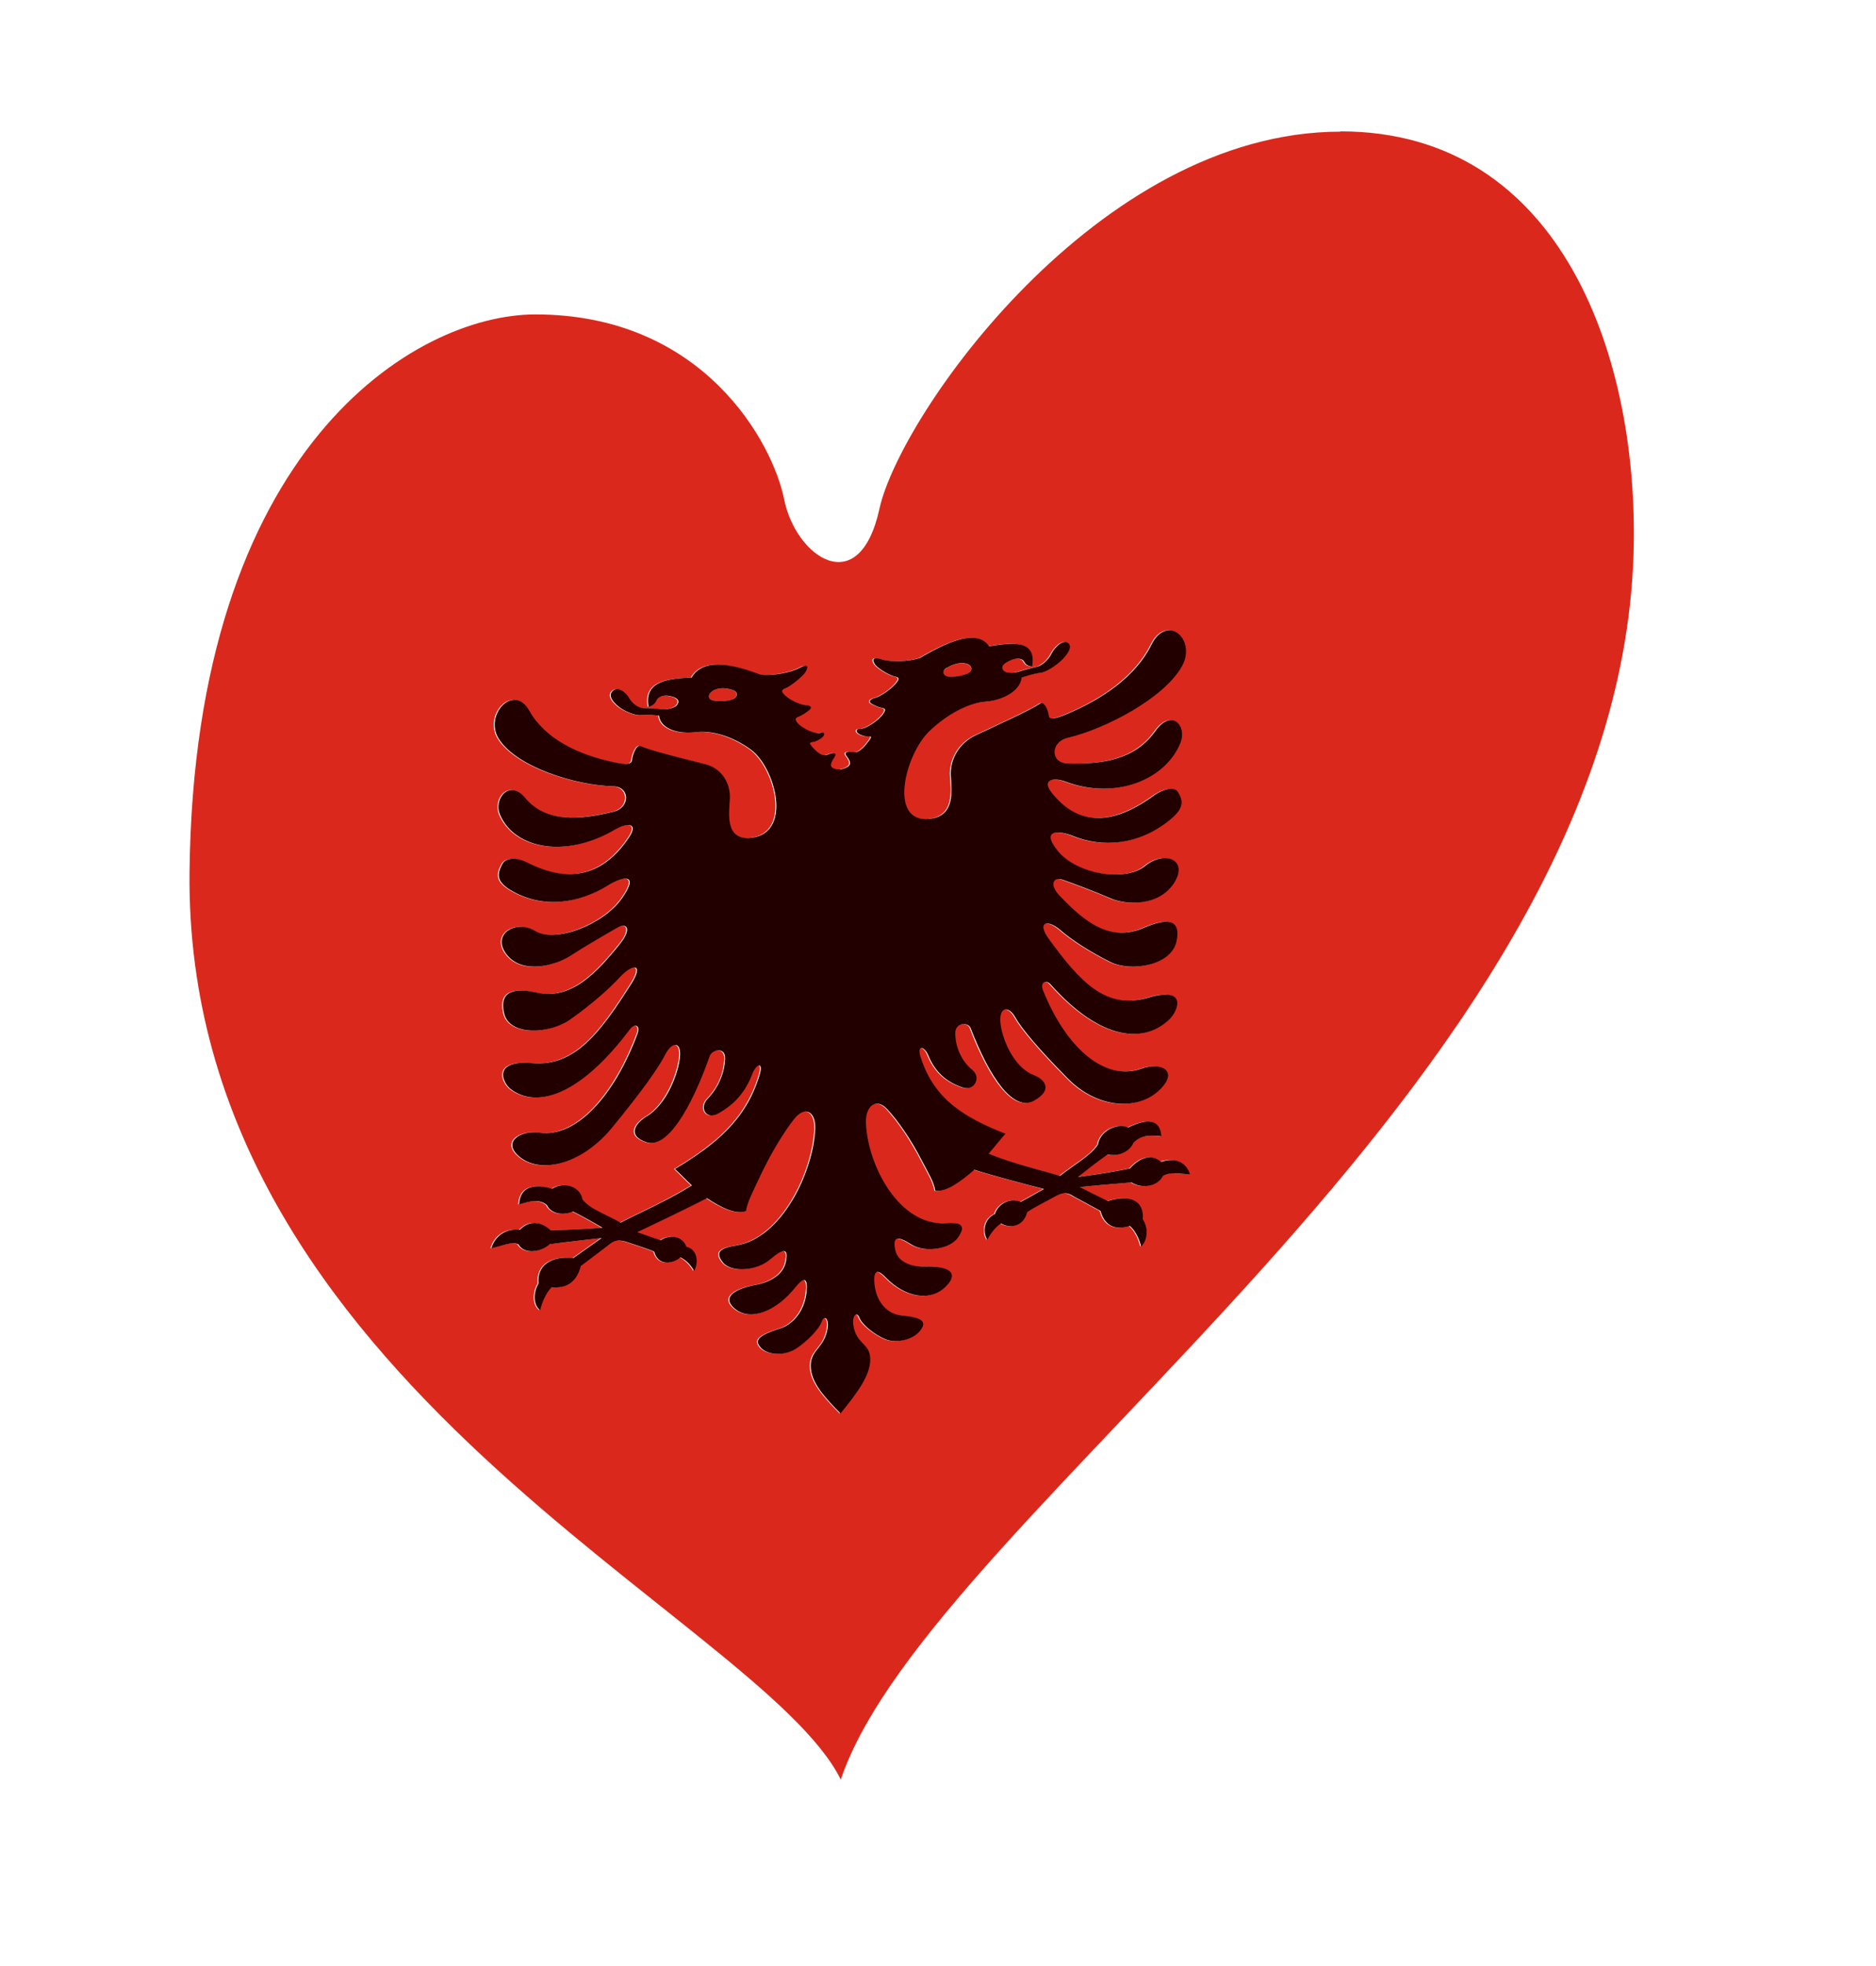 <?xml version="1.0" encoding="UTF-8" standalone="no"?>
<!DOCTYPE svg PUBLIC "-//W3C//DTD SVG 1.1//EN" "http://www.w3.org/Graphics/SVG/1.1/DTD/svg11.dtd">
<svg width="100%" height="100%" viewBox="0 0 126 132" version="1.1" xmlns="http://www.w3.org/2000/svg" xmlns:xlink="http://www.w3.org/1999/xlink" xml:space="preserve">
    <path id="flag2" d="M63.64,45.43c0.3,0.05 0.86,0 1.3,-0.19c0.43,-0.18 0.35,-0.55 -0.03,-0.67c-0.38,-0.12 -0.88,0 -1.33,0.28c-0.38,0.23 -0.24,0.54 0.06,0.59l0,-0.01Zm26.39,-36.59c-16.31,-0 -29.59,19.06 -30.96,25.31c-1.37,6.25 -5.64,3.2 -6.4,-0.61c-0.76,-3.81 -5.42,-12.43 -16.71,-12.43c-8.08,-0 -22.92,8.92 -23.23,37.43c-0.38,34.31 38.35,50.05 43.74,60.94c6.05,-17.98 52.01,-46.46 53.24,-82.14c0.45,-13.11 -4.73,-28.52 -19.67,-28.52l-0.01,0.02Zm-11.98,70.11c-0.38,0.74 -1.43,0.88 -2.11,0.44c-1.03,0.08 -3.03,0.27 -3.49,0.31c0.68,0.33 1.49,0.74 1.89,0.94c1.6,-0.49 2.46,0.04 2.35,1.22c0.38,0.56 0.35,1.4 -0.11,1.83c-0.11,-0.48 -0.38,-1.07 -0.76,-1.38c-0.97,0.29 -1.67,0.04 -1.97,-1.01c-0.62,-0.34 -1.43,-0.77 -1.76,-0.95c-0.32,-0.18 -0.58,-0.4 -1.32,0c-0.73,0.4 -1.41,0.75 -1.84,1.03c-0.24,0.97 -1.16,1.13 -1.76,0.76c-0.38,0.26 -0.7,0.67 -0.92,1.1c-0.35,-0.59 -0.16,-1.45 0.51,-1.73c0.24,-0.76 1.11,-1.09 1.73,-0.81c0.51,-0.27 1.24,-0.7 1.57,-0.87c-1.05,-0.27 -3.73,-0.99 -4.68,-1.29c-0.89,0.77 -1.89,1.53 -2.62,1.41c-0.11,-0.64 -0.44,-1.14 -0.9,-2.02c-0.72,-1.4 -1.61,-2.69 -2.34,-3.47c-0.73,-0.78 -1.47,-0.21 -1.42,0.96c0.12,2.83 2.22,6.87 5.3,6.7c1.05,-0.05 1.47,0.12 0.89,0.96c-0.54,0.79 -2.22,1.06 -3.15,0.47c-0.93,-0.59 -1.26,-0.52 -1.07,0.38c0.19,0.9 1.25,1.14 2.03,1.11c1.13,-0.04 2.43,0.23 1.38,1.32c-1.05,1.09 -2.79,0.73 -4.06,-0.6c-0.44,-0.46 -0.79,-0.57 -0.76,0.24c0.05,1.4 0.89,2.21 1.76,2.31c0.86,0.1 1.73,0.24 1.49,0.76c-0.41,0.88 -1.76,1.16 -2.52,0.84c-0.76,-0.33 -1.57,-1 -1.73,-1.44c-0.16,-0.44 -0.49,-0.14 -0.41,0.48c0.19,1.34 1.14,1.21 1.14,2.32c0,1.11 -0.92,2.29 -2,3.63c-1.08,-1.11 -2,-2.09 -2,-3.2c0,-1.11 0.95,-1.18 1.14,-2.56c0.09,-0.64 -0.24,-0.87 -0.41,-0.39c-0.16,0.48 -0.97,1.32 -1.73,1.81c-0.76,0.48 -2.11,0.49 -2.51,-0.3c-0.24,-0.48 0.62,-0.8 1.49,-1.08c0.87,-0.28 1.7,-1.26 1.76,-2.68c0.03,-0.82 -0.32,-0.64 -0.76,-0.08c-1.27,1.6 -3,2.32 -4.06,1.46c-1.05,-0.86 0.24,-1.41 1.38,-1.61c0.78,-0.14 1.84,-0.6 2.03,-1.54c0.19,-0.94 -0.14,-0.95 -1.07,-0.16c-0.93,0.79 -2.61,0.87 -3.15,0.2c-0.58,-0.72 -0.16,-0.98 0.89,-1.15c3.08,-0.49 5.18,-4.96 5.3,-7.82c0.05,-1.18 -0.69,-1.6 -1.42,-0.66c-0.73,0.93 -1.62,2.4 -2.34,3.96c-0.45,0.98 -0.78,1.55 -0.89,2.21c-0.73,0.26 -1.73,-0.28 -2.62,-0.86c-0.95,0.51 -3.62,1.79 -4.68,2.28c0.32,0.1 1.05,0.38 1.57,0.54c0.62,-0.42 1.49,-0.27 1.73,0.44c0.68,0.14 0.87,0.96 0.52,1.62c-0.22,-0.38 -0.54,-0.73 -0.92,-0.91c-0.59,0.5 -1.51,0.54 -1.76,-0.38c-0.43,-0.2 -1.11,-0.4 -1.84,-0.65c-0.74,-0.25 -1,0.03 -1.33,0.28c-0.32,0.25 -1.14,0.85 -1.76,1.33c-0.3,1.11 -1,1.51 -1.97,1.43c-0.38,0.39 -0.65,1.04 -0.76,1.54c-0.46,-0.33 -0.49,-1.17 -0.11,-1.8c-0.11,-1.15 0.76,-1.87 2.35,-1.71c0.4,-0.29 1.22,-0.86 1.89,-1.34c-0.46,0.05 -2.46,0.29 -3.49,0.42c-0.68,0.59 -1.73,0.67 -2.11,0c-0.46,-0.2 -1.11,0.12 -1.81,0.27c0.24,-0.84 0.97,-1.35 1.91,-1.24c0.57,-0.59 1.3,-0.67 2.07,0.03c0.81,0 1.95,-0.04 3.49,-0.17c-0.49,-0.27 -1.17,-0.69 -1.99,-1.09c-0.73,0.32 -1.5,0.12 -1.75,-0.43c-0.53,-0.43 -1.14,-0.25 -1.87,-0.05c0.08,-1.19 0.97,-1.4 2.23,-1.05c0.73,-0.48 1.87,-0.2 2.03,0.72c0.49,0.64 1.46,0.94 2.56,1.56c1.38,-0.71 3.12,-1.47 4.79,-2.5c-0.37,-0.33 -0.73,-0.74 -1.14,-1.1c2.7,-1.64 4.76,-3.27 5.68,-6.29c0.31,-1.01 -0.24,-0.73 -0.49,-0.08c-0.45,1.19 -1.16,2.02 -2.3,2.65c-0.8,0.45 -1.27,-0.41 -0.68,-1.01c0.6,-0.6 1.14,-1.58 1.16,-2.7c0.02,-0.79 -0.88,-0.59 -1.03,-0.16c-1.3,3.66 -2.89,6.24 -4.25,5.79c-1.35,-0.45 -0.71,-1.31 -0,-1.73c1.38,-0.82 2.16,-2.97 2.25,-4.03c0.08,-1.07 -0.57,-0.97 -1,-0.11c-0.43,0.86 -1.62,2.53 -3.57,4.9c-1.95,2.37 -4.65,3.15 -6.14,2c-1.31,-1.01 -0.05,-1.86 1.25,-1.67c2.49,0.36 5.06,-2.49 6.6,-6.63c0.24,-0.64 -0.22,-0.69 -0.49,-0.33c-3.46,4.62 -6.35,5.3 -8.01,4.04c-0.58,-0.44 -1.24,-1.98 1.43,-1.75c2.89,0.25 4.62,-2.11 6.65,-5.31c0.9,-1.42 0.08,-1.36 -0.73,-0.49c-0.81,0.87 -2.03,1.92 -3.38,2.88c-1.35,0.96 -4.08,1.14 -4.43,-0.45c-0.35,-1.59 0.86,-1.66 2.19,-1.37c2.3,0.51 4,-1.26 5.65,-3.33c0.73,-0.92 0.43,-1.4 -0.22,-1.03c-0.65,0.37 -2.19,1.26 -3.19,1.91c-1,0.65 -3.19,1.26 -4.25,-0.1c-1.05,-1.35 0.6,-2.39 1.92,-1.58c1.32,0.81 4.57,-0.4 5.84,-2.22c1.27,-1.81 -0.16,-1.34 -0.95,-0.85c-1.99,1.24 -4.46,1.61 -6.6,0.29c-0.97,-0.6 -0.82,-1.13 -0.49,-1.74c0.19,-0.34 0.84,-0.49 1.68,-0.07c2.84,1.45 5.11,0.84 6.82,-1.7c0.68,-1.01 -0.16,-0.99 -0.95,-0.52c-3.31,1.95 -6.71,1.3 -7.71,-0.98c-0.47,-1.07 0.6,-2.45 1.68,-1.15c1.4,1.68 3.65,1.48 5.95,0.92c1.1,-0.27 1.11,-1.67 -0.05,-1.7c-2.51,-0.06 -6.49,-1.29 -7.68,-3.2c-0.99,-1.58 1,-3.76 2.06,-1.87c1.05,1.89 3.27,2.96 5.71,3.46c0.86,0.18 1.16,0.12 1.19,-0.15c0.04,-0.39 0.32,-1.09 0.59,-0.93c0.68,0.31 3.11,0.89 4.3,1.2c1.19,0.31 1.73,1.33 1.68,2.34c-0.05,1.01 -0.32,2.8 1.43,2.61c2.81,-0.3 1.64,-4.72 -0.03,-5.93c-1.29,-0.93 -2.68,-1.29 -3.73,-1.16c-1.06,0.14 -2.31,-0.16 -2.43,-1.11c-0.26,-0.03 -0.74,-0.1 -1.24,-0.04c-0.38,0.04 -1.09,-0.28 -1.45,-0.55c-0.35,-0.28 -0.77,-0.73 -0.42,-1.07c0.35,-0.33 0.91,0.11 1.12,0.5c0.22,0.4 0.68,0.65 0.92,0.65c0.35,0 0.95,0.03 1.28,0.08c0.33,0.05 0.85,-0.09 0.99,-0.27c0.27,-0.35 -0.03,-0.51 -0.39,-0.6c-0.41,-0.1 -0.85,-0.01 -0.97,0.26c-0.09,0.19 -0.25,0.38 -0.54,0.44c-0.32,-1.78 1.43,-1.89 2.89,-1.96c0.86,-1.47 3.11,-0.76 4.65,-0.19c0.73,0.09 1.97,-0.13 2.6,-0.46c0.62,-0.34 0.6,0 0.38,0.31c-0.22,0.32 -1,0.94 -1.33,1.06c-0.32,0.12 -0.22,0.27 -0.11,0.39c0.34,0.39 1.11,0.72 1.46,0.74c0.35,0.02 0.46,0.17 0.27,0.32c-0.19,0.16 -0.46,0.35 -0.73,0.46c-0.27,0.11 -0.24,0.22 -0.08,0.41c0.34,0.41 1.22,0.77 1.52,0.68c0.3,-0.09 0.32,0.07 0.22,0.22c-0.11,0.15 -0.51,0.38 -0.73,0.4c-0.22,0.02 -0.24,0.07 -0.05,0.28c0.2,0.23 0.64,0.72 1.03,0.57c0.53,-0.21 0.66,-0.09 0.5,0.15c-0.38,0.57 -0.36,0.79 0.4,0.84c0.76,-0.21 0.78,-0.44 0.4,-0.92c-0.16,-0.21 -0.03,-0.35 0.5,-0.25c0.39,0.07 0.83,-0.51 1.03,-0.79c0.18,-0.25 0.16,-0.29 -0.06,-0.26c-0.22,0.02 -0.62,-0.12 -0.73,-0.25c-0.11,-0.12 -0.08,-0.29 0.22,-0.27c0.3,0.02 1.18,-0.52 1.51,-1c0.16,-0.23 0.19,-0.35 -0.08,-0.4c-0.27,-0.05 -0.54,-0.19 -0.73,-0.3c-0.19,-0.12 -0.08,-0.29 0.27,-0.38c0.35,-0.09 1.12,-0.58 1.46,-1.05c0.11,-0.15 0.22,-0.32 -0.11,-0.37c-0.32,-0.05 -1.11,-0.51 -1.33,-0.78c-0.22,-0.28 -0.24,-0.6 0.38,-0.39c0.62,0.21 1.87,0.16 2.6,-0.08c1.54,-0.89 3.79,-2.08 4.65,-0.79c1.46,-0.24 3.22,-0.5 2.89,1.35c-0.29,0 -0.45,-0.15 -0.54,-0.32c-0.13,-0.25 -0.56,-0.25 -0.97,-0.06c-0.36,0.17 -0.65,0.39 -0.39,0.68c0.13,0.15 0.66,0.17 0.99,0.06c0.33,-0.12 0.93,-0.27 1.28,-0.35c0.24,-0.05 0.7,-0.4 0.92,-0.84c0.22,-0.44 0.77,-1 1.12,-0.74c0.35,0.26 -0.07,0.81 -0.42,1.15c-0.35,0.35 -1.07,0.82 -1.45,0.86c-0.5,0.05 -0.99,0.23 -1.24,0.31c-0.12,0.97 -1.38,1.54 -2.43,1.62c-1.05,0.08 -2.45,0.74 -3.73,1.94c-1.66,1.55 -2.84,6.23 -0.03,5.93c1.76,-0.19 1.49,-1.92 1.43,-2.92c-0.05,-1 0.49,-2.14 1.68,-2.7c1.19,-0.56 3.62,-1.66 4.3,-2.11c0.27,-0.22 0.56,0.42 0.6,0.8c0.03,0.27 0.33,0.26 1.19,-0.1c2.44,-1.02 4.65,-2.55 5.71,-4.67c1.05,-2.12 3.04,-0.35 2.05,1.44c-1.19,2.16 -5.17,4.23 -7.68,4.82c-1.17,0.27 -1.16,1.67 -0.06,1.71c2.3,0.08 4.55,-0.2 5.95,-2.17c1.08,-1.52 2.15,-0.37 1.68,0.8c-1,2.49 -4.4,3.85 -7.71,2.6c-0.78,-0.3 -1.62,-0.14 -0.95,0.72c1.71,2.18 3.97,2.3 6.81,0.26c0.84,-0.6 1.49,-0.59 1.68,-0.29c0.33,0.54 0.48,1.04 -0.49,1.84c-2.14,1.77 -4.61,1.92 -6.6,1.1c-0.78,-0.32 -2.22,-0.5 -0.95,1.05c1.27,1.55 4.52,2.07 5.84,0.98c1.32,-1.09 2.97,-0.4 1.92,1.18c-1.06,1.57 -3.25,1.43 -4.25,0.99c-1,-0.44 -2.54,-1 -3.19,-1.24c-0.65,-0.23 -0.95,0.31 -0.21,1.08c1.65,1.72 3.35,3.14 5.65,2.14c1.33,-0.57 2.54,-0.76 2.19,0.91c-0.35,1.66 -3.08,2.06 -4.44,1.39c-1.35,-0.67 -2.57,-1.46 -3.38,-2.16c-0.81,-0.7 -1.63,-0.58 -0.73,0.65c2.03,2.77 3.76,4.77 6.65,3.9c2.68,-0.8 2.01,0.88 1.43,1.45c-1.65,1.61 -4.54,1.53 -8,-2.35c-0.27,-0.3 -0.73,-0.16 -0.49,0.43c1.54,3.82 4.11,6.12 6.6,5.24c1.29,-0.46 2.56,0.13 1.24,1.41c-1.49,1.46 -4.19,1.26 -6.14,-0.71c-1.95,-1.96 -3.14,-3.38 -3.57,-4.15c-0.43,-0.77 -1.08,-0.73 -1,0.32c0.08,1.05 0.87,3.03 2.24,3.56c0.71,0.28 1.35,1 -0,1.73c-1.35,0.74 -2.95,-1.5 -4.24,-4.89c-0.15,-0.4 -1.05,-0.41 -1.03,0.38c0.03,1.11 0.57,1.97 1.16,2.45c0.6,0.48 0.13,1.44 -0.68,1.16c-1.14,-0.39 -1.85,-1.08 -2.3,-2.17c-0.24,-0.6 -0.79,-0.75 -0.49,0.19c0.92,2.83 2.98,4.02 5.68,5.09c-0.4,0.45 -0.77,0.93 -1.13,1.34c1.66,0.68 3.41,1.06 4.79,1.49c1.09,-0.85 2.07,-1.36 2.55,-2.1c0.16,-0.95 1.3,-1.48 2.03,-1.15c1.26,-0.62 2.15,-0.59 2.23,0.58c-0.73,-0.04 -1.34,-0.1 -1.87,0.44c-0.24,0.59 -1.01,0.96 -1.74,0.79c-0.81,0.57 -1.5,1.13 -1.99,1.51c1.54,-0.2 2.68,-0.4 3.49,-0.57c0.77,-0.85 1.5,-0.93 2.07,-0.46c0.93,-0.3 1.66,0.05 1.91,0.84c-0.7,0 -1.35,-0.18 -1.81,0.11l0.05,0.01Zm-28.8,-32.6c-0.45,-0.18 -0.95,-0.2 -1.33,0c-0.38,0.2 -0.46,0.59 -0.03,0.68c0.43,0.09 1,0.03 1.3,-0.08c0.3,-0.11 0.43,-0.45 0.06,-0.6Z" style="fill:rgb(218,41,28);fill-rule:nonzero;"/>
    <path id="flag1" d="M77.96,77.99c-0.57,-0.47 -1.3,-0.39 -2.07,0.46c-0.81,0.17 -1.95,0.37 -3.49,0.57c0.49,-0.38 1.18,-0.94 1.99,-1.51c0.73,0.17 1.5,-0.2 1.74,-0.79c0.53,-0.54 1.14,-0.49 1.87,-0.44c-0.08,-1.17 -0.98,-1.2 -2.23,-0.58c-0.73,-0.33 -1.87,0.2 -2.03,1.15c-0.49,0.74 -1.46,1.25 -2.55,2.1c-1.38,-0.42 -3.13,-0.81 -4.79,-1.49c0.36,-0.41 0.73,-0.89 1.13,-1.34c-2.7,-1.07 -4.76,-2.26 -5.68,-5.09c-0.31,-0.94 0.24,-0.78 0.49,-0.19c0.45,1.09 1.16,1.78 2.3,2.17c0.81,0.28 1.27,-0.68 0.68,-1.16c-0.59,-0.48 -1.14,-1.34 -1.16,-2.45c-0.02,-0.78 0.87,-0.78 1.03,-0.38c1.3,3.39 2.89,5.63 4.24,4.89c1.35,-0.74 0.71,-1.46 0,-1.73c-1.38,-0.53 -2.16,-2.51 -2.24,-3.56c-0.08,-1.05 0.57,-1.09 1,-0.32c0.43,0.77 1.62,2.19 3.57,4.15c1.95,1.96 4.65,2.17 6.14,0.71c1.31,-1.29 0.05,-1.87 -1.24,-1.41c-2.49,0.88 -5.06,-1.42 -6.6,-5.24c-0.24,-0.59 0.22,-0.73 0.49,-0.43c3.46,3.89 6.35,3.96 8,2.35c0.58,-0.56 1.24,-2.24 -1.43,-1.45c-2.89,0.86 -4.62,-1.14 -6.65,-3.9c-0.9,-1.23 -0.08,-1.35 0.73,-0.65c0.81,0.7 2.03,1.49 3.38,2.16c1.35,0.67 4.08,0.27 4.44,-1.39c0.35,-1.66 -0.86,-1.48 -2.19,-0.91c-2.3,1 -4,-0.42 -5.65,-2.14c-0.74,-0.77 -0.43,-1.31 0.21,-1.08c0.65,0.23 2.19,0.8 3.19,1.24c1,0.44 3.19,0.59 4.25,-0.99c1.05,-1.58 -0.6,-2.27 -1.92,-1.18c-1.33,1.09 -4.57,0.56 -5.84,-0.98c-1.27,-1.55 0.16,-1.37 0.95,-1.05c1.99,0.82 4.46,0.67 6.6,-1.1c0.97,-0.8 0.82,-1.3 0.49,-1.84c-0.19,-0.31 -0.84,-0.32 -1.68,0.29c-2.84,2.05 -5.11,1.92 -6.81,-0.26c-0.68,-0.87 0.16,-1.02 0.95,-0.72c3.31,1.25 6.71,-0.11 7.71,-2.6c0.47,-1.17 -0.6,-2.32 -1.68,-0.8c-1.4,1.97 -3.65,2.25 -5.95,2.17c-1.1,-0.04 -1.11,-1.44 0.06,-1.71c2.51,-0.59 6.49,-2.66 7.68,-4.82c0.99,-1.79 -1,-3.55 -2.05,-1.44c-1.05,2.12 -3.27,3.65 -5.71,4.67c-0.86,0.36 -1.16,0.37 -1.19,0.1c-0.04,-0.38 -0.32,-1.02 -0.6,-0.8c-0.68,0.45 -3.11,1.55 -4.3,2.11c-1.19,0.56 -1.73,1.7 -1.68,2.7c0.05,1 0.33,2.73 -1.43,2.92c-2.81,0.3 -1.64,-4.38 0.03,-5.93c1.28,-1.2 2.68,-1.86 3.73,-1.94c1.05,-0.08 2.31,-0.65 2.43,-1.62c0.26,-0.08 0.74,-0.25 1.24,-0.31c0.38,-0.04 1.1,-0.51 1.45,-0.86c0.35,-0.35 0.77,-0.89 0.42,-1.15c-0.35,-0.26 -0.91,0.3 -1.12,0.74c-0.22,0.44 -0.68,0.79 -0.92,0.84c-0.35,0.08 -0.95,0.24 -1.28,0.35c-0.32,0.11 -0.85,0.09 -0.99,-0.06c-0.27,-0.29 0.03,-0.51 0.39,-0.68c0.41,-0.19 0.84,-0.19 0.97,0.06c0.09,0.17 0.25,0.32 0.54,0.32c0.33,-1.85 -1.43,-1.58 -2.89,-1.35c-0.87,-1.29 -3.11,-0.11 -4.65,0.79c-0.73,0.24 -1.97,0.29 -2.6,0.08c-0.62,-0.21 -0.59,0.12 -0.38,0.39c0.22,0.27 1,0.73 1.33,0.78c0.32,0.05 0.22,0.22 0.11,0.37c-0.34,0.46 -1.11,0.96 -1.46,1.05c-0.35,0.09 -0.46,0.26 -0.27,0.38c0.19,0.12 0.46,0.25 0.73,0.3c0.27,0.05 0.24,0.16 0.08,0.4c-0.33,0.48 -1.22,1.02 -1.51,1c-0.3,-0.02 -0.32,0.14 -0.22,0.27c0.11,0.12 0.51,0.27 0.73,0.25c0.22,-0.02 0.23,0.02 0.06,0.26c-0.2,0.27 -0.64,0.86 -1.03,0.79c-0.53,-0.1 -0.66,0.05 -0.5,0.25c0.38,0.49 0.36,0.72 -0.4,0.92c-0.76,-0.05 -0.78,-0.27 -0.4,-0.84c0.16,-0.24 0.03,-0.36 -0.5,-0.15c-0.39,0.15 -0.83,-0.34 -1.03,-0.57c-0.18,-0.21 -0.16,-0.25 0.05,-0.28c0.22,-0.02 0.62,-0.25 0.73,-0.4c0.11,-0.15 0.08,-0.31 -0.22,-0.22c-0.3,0.09 -1.18,-0.27 -1.52,-0.68c-0.16,-0.2 -0.19,-0.31 0.08,-0.41c0.27,-0.11 0.54,-0.3 0.73,-0.46c0.19,-0.15 0.08,-0.31 -0.27,-0.32c-0.35,-0.02 -1.12,-0.35 -1.46,-0.74c-0.11,-0.12 -0.22,-0.27 0.11,-0.39c0.32,-0.12 1.11,-0.74 1.33,-1.06c0.22,-0.32 0.24,-0.65 -0.38,-0.31c-0.62,0.34 -1.87,0.55 -2.6,0.46c-1.54,-0.57 -3.79,-1.28 -4.65,0.19c-1.46,0.07 -3.22,0.18 -2.89,1.96c0.29,-0.06 0.45,-0.24 0.54,-0.44c0.13,-0.28 0.56,-0.37 0.97,-0.26c0.36,0.09 0.65,0.25 0.39,0.6c-0.14,0.18 -0.66,0.31 -0.99,0.27c-0.32,-0.05 -0.93,-0.08 -1.28,-0.08c-0.24,-0 -0.7,-0.25 -0.92,-0.65c-0.22,-0.4 -0.77,-0.84 -1.12,-0.5c-0.35,0.34 0.07,0.79 0.42,1.07c0.35,0.28 1.07,0.59 1.45,0.55c0.5,-0.05 0.99,0.02 1.24,0.04c0.12,0.94 1.38,1.24 2.43,1.11c1.05,-0.14 2.45,0.23 3.73,1.16c1.66,1.2 2.84,5.63 0.03,5.93c-1.76,0.19 -1.49,-1.6 -1.43,-2.61c0.05,-1.01 -0.49,-2.04 -1.68,-2.34c-1.19,-0.31 -3.62,-0.89 -4.3,-1.2c-0.27,-0.16 -0.56,0.54 -0.59,0.93c-0.03,0.27 -0.33,0.33 -1.19,0.15c-2.43,-0.5 -4.65,-1.57 -5.71,-3.46c-1.06,-1.89 -3.04,0.29 -2.06,1.87c1.19,1.91 5.16,3.14 7.68,3.2c1.17,0.03 1.16,1.43 0.05,1.7c-2.3,0.57 -4.55,0.76 -5.95,-0.92c-1.08,-1.29 -2.15,0.08 -1.68,1.15c1,2.28 4.4,2.93 7.71,0.98c0.78,-0.46 1.62,-0.49 0.95,0.52c-1.7,2.54 -3.97,3.14 -6.82,1.7c-0.84,-0.43 -1.49,-0.28 -1.68,0.07c-0.33,0.61 -0.48,1.14 0.49,1.74c2.14,1.32 4.61,0.95 6.6,-0.29c0.78,-0.49 2.22,-0.97 0.95,0.85c-1.27,1.82 -4.52,3.03 -5.84,2.22c-1.33,-0.81 -2.98,0.23 -1.92,1.58c1.06,1.35 3.25,0.74 4.25,0.1c1,-0.65 2.54,-1.54 3.19,-1.91c0.65,-0.37 0.95,0.11 0.22,1.03c-1.65,2.07 -3.35,3.84 -5.65,3.33c-1.33,-0.29 -2.54,-0.22 -2.19,1.37c0.35,1.59 3.08,1.41 4.43,0.45c1.35,-0.95 2.57,-2 3.38,-2.88c0.81,-0.87 1.63,-0.93 0.73,0.49c-2.03,3.19 -3.76,5.56 -6.65,5.31c-2.68,-0.23 -2.01,1.31 -1.43,1.75c1.65,1.26 4.54,0.58 8.01,-4.04c0.27,-0.36 0.72,-0.31 0.49,0.33c-1.54,4.15 -4.11,6.99 -6.6,6.63c-1.29,-0.19 -2.56,0.67 -1.25,1.67c1.49,1.14 4.19,0.37 6.14,-2c1.95,-2.37 3.14,-4.04 3.57,-4.9c0.43,-0.86 1.08,-0.95 1,0.11c-0.08,1.06 -0.86,3.21 -2.25,4.03c-0.71,0.43 -1.35,1.28 0,1.73c1.35,0.45 2.95,-2.13 4.25,-5.79c0.15,-0.43 1.05,-0.63 1.03,0.16c-0.03,1.11 -0.57,2.09 -1.16,2.7c-0.6,0.6 -0.13,1.46 0.68,1.01c1.14,-0.63 1.85,-1.47 2.3,-2.65c0.24,-0.65 0.79,-0.92 0.49,0.08c-0.92,3.02 -2.97,4.65 -5.68,6.29c0.41,0.36 0.77,0.77 1.14,1.1c-1.66,1.03 -3.41,1.78 -4.79,2.5c-1.1,-0.62 -2.07,-0.92 -2.56,-1.56c-0.16,-0.92 -1.3,-1.2 -2.03,-0.72c-1.26,-0.36 -2.15,-0.14 -2.23,1.05c0.73,-0.2 1.34,-0.39 1.87,0.05c0.24,0.54 1.01,0.75 1.75,0.43c0.81,0.4 1.5,0.82 1.99,1.09c-1.54,0.12 -2.68,0.16 -3.49,0.17c-0.77,-0.69 -1.5,-0.61 -2.07,-0.03c-0.93,-0.11 -1.66,0.41 -1.91,1.24c0.7,-0.15 1.35,-0.47 1.81,-0.27c0.38,0.67 1.43,0.58 2.11,0c1.03,-0.14 3.03,-0.37 3.49,-0.42c-0.68,0.48 -1.49,1.05 -1.89,1.34c-1.6,-0.16 -2.46,0.56 -2.35,1.71c-0.38,0.64 -0.35,1.47 0.11,1.8c0.11,-0.5 0.38,-1.15 0.76,-1.54c0.97,0.09 1.68,-0.31 1.97,-1.43c0.62,-0.47 1.43,-1.07 1.76,-1.33c0.32,-0.25 0.58,-0.53 1.33,-0.28c0.73,0.25 1.41,0.45 1.84,0.65c0.24,0.92 1.16,0.88 1.76,0.38c0.38,0.18 0.7,0.52 0.92,0.91c0.35,-0.66 0.16,-1.48 -0.52,-1.62c-0.24,-0.71 -1.11,-0.86 -1.73,-0.44c-0.52,-0.16 -1.25,-0.44 -1.57,-0.54c1.05,-0.49 3.73,-1.78 4.68,-2.28c0.89,0.58 1.89,1.13 2.62,0.86c0.11,-0.66 0.44,-1.23 0.89,-2.21c0.72,-1.55 1.61,-3.03 2.34,-3.96c0.73,-0.93 1.47,-0.52 1.42,0.66c-0.12,2.86 -2.22,7.33 -5.3,7.82c-1.05,0.17 -1.47,0.43 -0.89,1.15c0.54,0.67 2.22,0.59 3.15,-0.2c0.93,-0.79 1.26,-0.78 1.07,0.16c-0.19,0.94 -1.24,1.4 -2.03,1.54c-1.14,0.2 -2.43,0.75 -1.38,1.61c1.05,0.86 2.79,0.14 4.06,-1.46c0.44,-0.55 0.79,-0.74 0.76,0.08c-0.05,1.42 -0.89,2.4 -1.76,2.68c-0.87,0.28 -1.73,0.6 -1.49,1.08c0.41,0.8 1.76,0.79 2.51,0.3c0.76,-0.49 1.57,-1.33 1.73,-1.81c0.16,-0.48 0.49,-0.25 0.41,0.39c-0.19,1.37 -1.14,1.45 -1.14,2.56c0,1.11 0.92,2.1 2,3.2c1.08,-1.33 2,-2.52 2,-3.63c0,-1.11 -0.95,-0.98 -1.14,-2.32c-0.09,-0.62 0.24,-0.92 0.41,-0.48c0.16,0.44 0.97,1.12 1.73,1.44c0.76,0.32 2.11,0.05 2.52,-0.84c0.24,-0.53 -0.62,-0.67 -1.49,-0.76c-0.87,-0.1 -1.71,-0.9 -1.76,-2.31c-0.03,-0.81 0.32,-0.7 0.76,-0.24c1.27,1.33 3,1.69 4.06,0.6c1.06,-1.09 -0.24,-1.36 -1.38,-1.32c-0.78,0.03 -1.84,-0.21 -2.03,-1.11c-0.19,-0.9 0.14,-0.98 1.07,-0.38c0.93,0.59 2.61,0.32 3.15,-0.47c0.58,-0.85 0.16,-1.02 -0.89,-0.96c-3.08,0.16 -5.18,-3.87 -5.3,-6.7c-0.05,-1.17 0.69,-1.74 1.42,-0.96c0.73,0.78 1.62,2.06 2.34,3.47c0.45,0.88 0.79,1.38 0.9,2.02c0.73,0.11 1.73,-0.64 2.62,-1.41c0.95,0.31 3.62,1.03 4.68,1.29c-0.33,0.17 -1.05,0.6 -1.57,0.87c-0.62,-0.29 -1.49,0.05 -1.73,0.81c-0.68,0.29 -0.87,1.15 -0.51,1.73c0.22,-0.43 0.54,-0.84 0.92,-1.1c0.6,0.37 1.52,0.22 1.76,-0.76c0.43,-0.29 1.11,-0.63 1.84,-1.03c0.74,-0.41 1,-0.19 1.32,-0c0.32,0.18 1.14,0.61 1.76,0.95c0.3,1.05 1,1.3 1.97,1.01c0.38,0.31 0.65,0.91 0.76,1.38c0.46,-0.43 0.49,-1.27 0.11,-1.83c0.11,-1.18 -0.76,-1.71 -2.35,-1.22c-0.4,-0.2 -1.22,-0.6 -1.89,-0.94c0.46,-0.05 2.46,-0.23 3.49,-0.31c0.68,0.44 1.73,0.3 2.11,-0.44c0.46,-0.29 1.11,-0.12 1.81,-0.11c-0.24,-0.79 -0.97,-1.14 -1.91,-0.84l-0.05,-0.01Zm-14.37,-33.15c0.45,-0.27 0.95,-0.4 1.33,-0.28c0.38,0.12 0.46,0.49 0.03,0.67c-0.43,0.18 -1,0.24 -1.3,0.19c-0.3,-0.05 -0.43,-0.36 -0.06,-0.59l0,0.01Zm-14.39,2.11c-0.3,0.11 -0.87,0.17 -1.3,0.08c-0.43,-0.09 -0.35,-0.48 0.03,-0.68c0.38,-0.2 0.88,-0.18 1.33,-0c0.38,0.15 0.24,0.49 -0.06,0.6Z" style="fill:rgb(34,0,0);fill-rule:nonzero;"/>
</svg>
